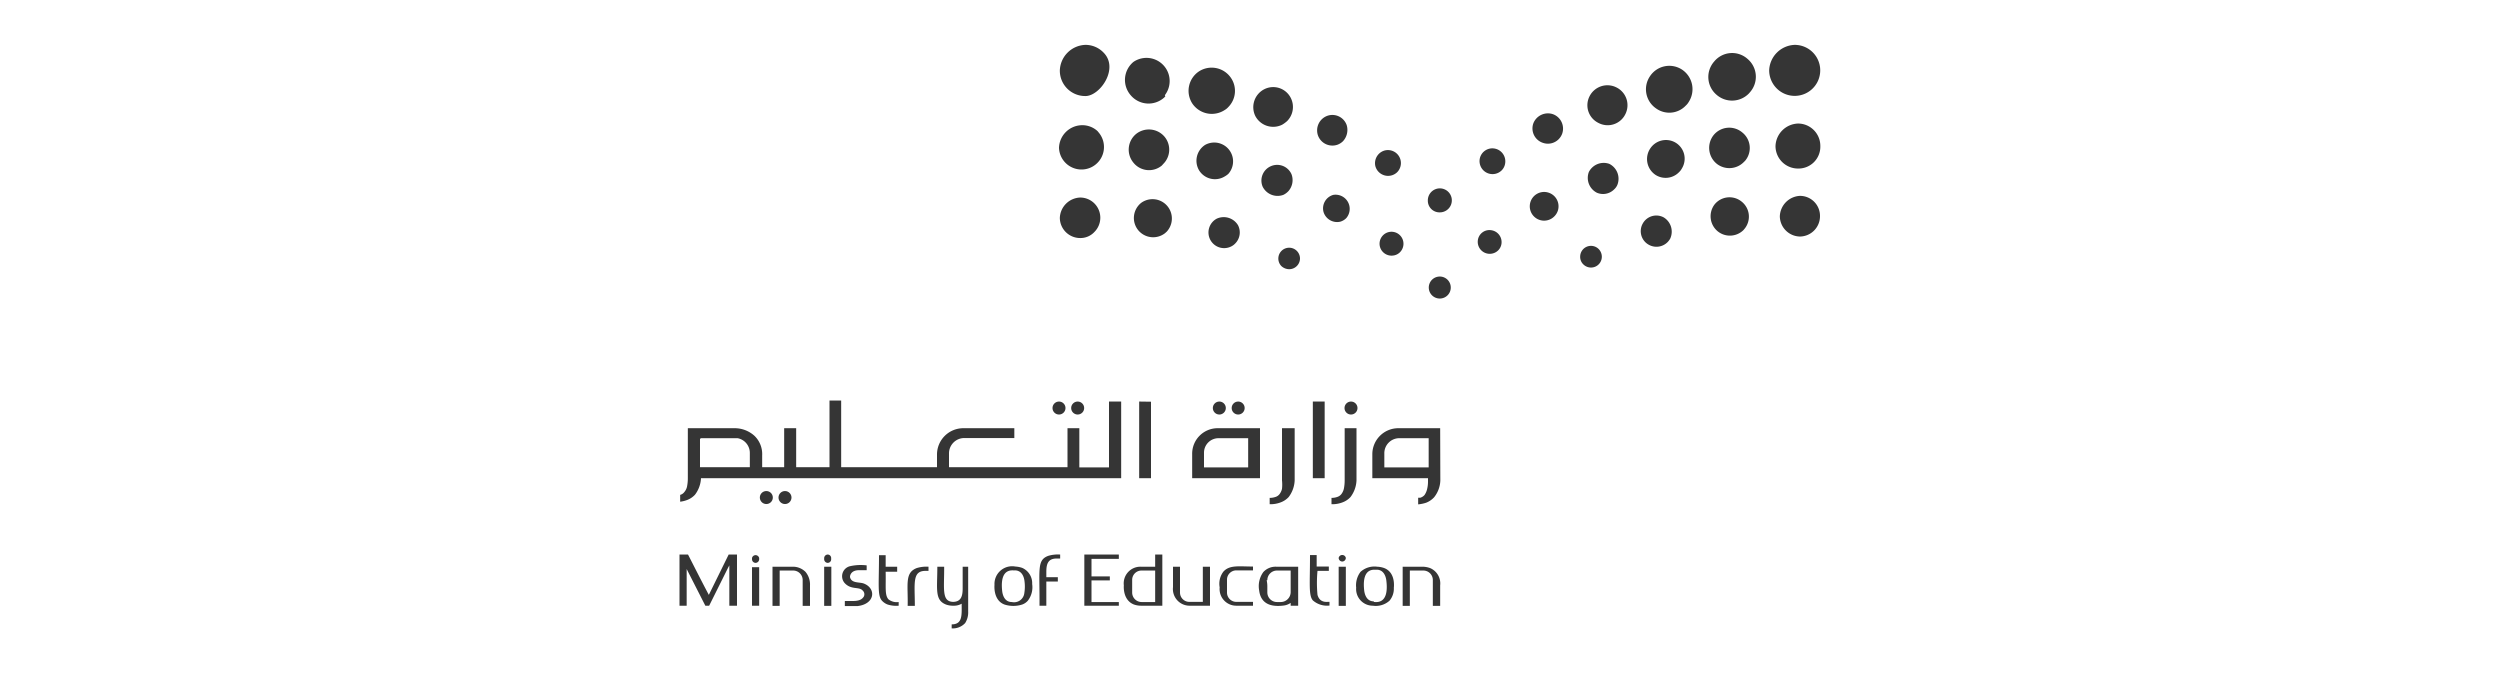 <svg xmlns="http://www.w3.org/2000/svg" height="35" width="130" viewBox="0 0 150 35"><path d="M108 11.5a1.23 1.23 0 0 1-1.21-1.22A1.27 1.27 0 0 1 108 9.06a1.2 1.2 0 0 1 1.2 1.22 1.22 1.22 0 0 1-1.2 1.22ZM98.94 12a.93.93 0 0 1-.38-1.27.93.93 0 0 1 1.26-.38 1 1 0 0 1 .39 1.28 1.06 1.06 0 0 1-.16.21.94.94 0 0 1-1.11.16ZM103.08 11.2a1.17 1.17 0 0 1-.21-1.62 1.15 1.15 0 0 1 1.61-.19 1.15 1.15 0 0 1 .22 1.61l-.09.11a1.16 1.16 0 0 1-1.53.09ZM95 13.17a.62.62 0 0 1-.19-.46.65.65 0 0 1 1.11-.46.66.66 0 0 1 .19.46.65.65 0 0 1-1.11.46ZM65.66 11.23a1.21 1.21 0 0 0-.85-2.07 1.27 1.27 0 0 0-1.22 1.22 1.22 1.22 0 0 0 1.22 1.21 1.14 1.14 0 0 0 .85-.36ZM74.11 11.92a.83.83 0 0 1-.21.16.94.94 0 0 1-1.28-.38.94.94 0 0 1 .38-1.27 1 1 0 0 1 1.28.39.94.94 0 0 1-.17 1.1ZM70 11.21l-.1.09a1.16 1.16 0 0 1-1.63-.21 1.16 1.16 0 0 1 .2-1.61A1.16 1.16 0 0 1 70 11.21ZM95.81 8.87a1 1 0 0 1-.48-1.24 1 1 0 0 1 1.23-.49 1 1 0 0 1 .49 1.24.75.75 0 0 1-.2.29.94.94 0 0 1-1.04.2ZM106.61 2.62a1.54 1.54 0 0 1-.46-1.09A1.59 1.59 0 0 1 107.68 0a1.53 1.53 0 1 1-1.07 2.62ZM88.79 6.81a.77.77 0 0 1 .93-.58.78.78 0 0 1 .58.93.74.74 0 0 1-.2.37.78.78 0 0 1-1.31-.72ZM92.58 5.88A.91.91 0 0 1 92 4.71a.94.94 0 0 1 1.18-.55.92.92 0 0 1 .55 1.17.93.93 0 0 1-.21.33.91.91 0 0 1-.94.22ZM95.9 4.68a1.18 1.18 0 0 1-.53-1.59A1.2 1.2 0 0 1 97 2.56a1.19 1.19 0 0 1 .52 1.6 1.16 1.16 0 0 1-.22.31 1.18 1.18 0 0 1-1.4.21ZM99.36 3.81A1.39 1.39 0 0 1 99 1.88a1.39 1.39 0 0 1 1.93-.39 1.41 1.41 0 0 1 .39 1.94.87.87 0 0 1-.17.21 1.36 1.36 0 0 1-1.79.17ZM103 3a1.4 1.4 0 0 1-.15-2 1.39 1.39 0 0 1 2-.16 1.4 1.4 0 0 1 .15 2l-.07.08A1.41 1.41 0 0 1 103 3ZM107.88 7.42a1.35 1.35 0 0 1-1.35-1.34 1.4 1.4 0 0 1 1.36-1.36 1.34 1.34 0 0 1 1.33 1.36 1.31 1.31 0 0 1-1.34 1.34ZM88.67 11.73a.7.7 0 0 1 .8-.61.72.72 0 0 1 .62.8.69.69 0 0 1-.2.41.72.72 0 0 1-1.22-.6ZM91.82 9.45a.86.86 0 0 1 1.07-.59.86.86 0 0 1 .59 1.06.87.87 0 0 1-.22.37.86.86 0 0 1-1.44-.84ZM99.33 7.8A1.14 1.14 0 0 1 99 6.24a1.13 1.13 0 0 1 1.54-.37 1.12 1.12 0 0 1 .37 1.55.83.83 0 0 1-.16.21 1.12 1.12 0 0 1-1.42.17ZM103 7.13a1.23 1.23 0 0 1-.18-1.72 1.21 1.21 0 0 1 1.71-.16 1.19 1.19 0 0 1 .18 1.7l-.08.08a1.22 1.22 0 0 1-1.63.1ZM66.21.46A1.5 1.5 0 0 0 65.12 0a1.59 1.59 0 0 0-1.53 1.53 1.52 1.52 0 0 0 1.54 1.54c.87 0 2.03-1.66 1.08-2.61ZM83.83 7.64a.78.78 0 0 1-.37.2.79.79 0 0 1-.94-.57.79.79 0 0 1 .59-.94.78.78 0 0 1 .72 1.31ZM80.58 5.78a.93.93 0 0 1-.33.21.92.92 0 0 1-1.17-.55.93.93 0 0 1 .55-1.18.91.91 0 0 1 1.17.55 1 1 0 0 1-.22.97ZM77.23 4.57a1.79 1.79 0 0 1-.3.22 1.21 1.21 0 0 1-1.61-.52 1.21 1.21 0 0 1 .54-1.61 1.18 1.18 0 0 1 1.59.53 1.2 1.2 0 0 1-.22 1.38ZM73.69 3.74a.87.87 0 0 1-.21.17 1.41 1.41 0 0 1-1.94-.39 1.4 1.4 0 0 1 .4-1.93 1.4 1.4 0 0 1 1.93.41 1.38 1.38 0 0 1-.18 1.74ZM69.92 3.09l-.08.08a1.4 1.4 0 0 1-2-.15 1.4 1.4 0 0 1 .17-2 1.39 1.39 0 0 1 1.88 2ZM65.9 5.22a1.35 1.35 0 0 0-1-.4 1.4 1.4 0 0 0-1.36 1.36 1.35 1.35 0 1 0 2.31-1ZM84 12.44a.69.69 0 0 1-.41.2.72.72 0 0 1-.81-.61.72.72 0 0 1 .61-.81.72.72 0 0 1 .61 1.22ZM80.78 10.39a.81.81 0 0 1-.37.22.85.85 0 0 1-1-.59A.84.84 0 0 1 80 9a.85.85 0 0 1 .78 1.39ZM77.31 8.77A1 1 0 0 1 77 9a1 1 0 0 1-1.24-.49.94.94 0 0 1 .49-1.23.94.94 0 0 1 1.24.48 1 1 0 0 1-.18 1.01ZM73.7 7.74a1.13 1.13 0 0 1-.21.15 1.12 1.12 0 0 1-1.55-.37A1.13 1.13 0 0 1 72.31 6a1.13 1.13 0 0 1 1.39 1.74ZM69.79 7.15l-.08.09A1.2 1.2 0 0 1 68 7.06a1.22 1.22 0 0 1 .16-1.71 1.23 1.23 0 0 1 1.72.17 1.21 1.21 0 0 1-.09 1.63ZM78 12.81a.65.65 0 1 0-1.12.46.7.7 0 0 0 .47.19.65.65 0 0 0 .65-.65ZM86.39 10.05a.7.7 0 0 1-.72-.72.72.72 0 1 1 .72.72ZM86.39 15.22a.66.66 0 1 1 .47-1.12.66.66 0 0 1-.47 1.12ZM62.37 33.65h.41V32.2h.69v-.26h-.69v-.33c0-.49.12-.78.59-.79h.24v-.24a2.05 2.05 0 0 0-.72.08c-.69.26-.5.83-.52 2.99ZM58.16 31.31h-.4v1.31c0 .46-.1.78-.55.8-.73 0-.55-.78-.56-2.11h-.41c0 1.35-.17 2 .52 2.27a1.19 1.19 0 0 0 .43.07.94.94 0 0 0 .51-.12c0 .66.07 1.24-.6 1.24v.24a1 1 0 0 0 .81-.32 1.18 1.18 0 0 0 .18-.7v-2.68ZM45.33 31.08a.22.22 0 0 0 .22-.22v-.07a.22.22 0 0 0-.43 0v.07a.22.22 0 0 0 .21.22ZM45.12 31.34h.43v2.31h-.43ZM49.66 31.08a.21.21 0 0 0 .21-.22v-.07a.21.21 0 0 0-.21-.21.22.22 0 0 0-.21.21v.07a.22.22 0 0 0 .21.22ZM49.45 31.31h.43v2.35h-.43ZM80.54 31a.22.22 0 0 0 .21-.22.22.22 0 0 0-.43 0 .22.22 0 0 0 .22.22ZM80.32 31.31h.43v2.35h-.43ZM70.8 32.86v-1.55h-.42v1.23a1 1 0 0 0 1 1.11h1.22v-2.34h-.43v2.11h-.81a.56.56 0 0 1-.56-.56ZM67.43 32.43s-.09.88.61 1.15a1.3 1.3 0 0 0 .42.07h1.28v-3.07h-.43v.73h-.86a1 1 0 0 0-1.02 1.12Zm1.07-.89h.81v1.89h-.81a.57.57 0 0 1-.57-.57v-.76a.56.56 0 0 1 .57-.56ZM85.8 31.39a1.44 1.44 0 0 0-.42-.08h-1.22v2.35h.43v-2.12h.81a.57.57 0 0 1 .57.56v1.56h.44v-1.23a1 1 0 0 0-.61-1.04ZM73.18 32.55a1 1 0 0 0 1 1.1h1v-.23h-1a.56.56 0 0 1-.56-.56s0-.26 0-.4v-.38a.56.56 0 0 1 .56-.55h1v-.23c-.83 0-1.41-.11-1.78.31a1.2 1.2 0 0 0-.22.94ZM51.83 32.32c-.26-.1-.75 0-.83-.39 0-.18.14-.41.53-.41H52v-.29a2.93 2.93 0 0 0-1 .05.62.62 0 0 0-.33 1c.39.44.88.21 1.09.46a.3.3 0 0 1 .07.36c-.21.35-.68.25-1.14.27v.3h.78c1.04-.13 1.11-1.06.36-1.35ZM41.28 30.58h-.51v3.07h.43v-2.2l1.12 2.2h.23l1.13-2.27.08-.15v2.42h.46v-3.07h-.5L42.53 33c-.43-.8-1.3-2.53-1.25-2.42ZM65.49 32.13h1.1v-.24h-1.1v-1.05h1.64v-.26h-2.07v3.07h2.07v-.22h-1.64M53.3 33.26c-.22-.27-.14-.7-.16-1.65h.69v-.3h-.69v-.69h-.4c0 1.75-.1 2.41.17 2.72a.88.88 0 0 0 .35.24 1.7 1.7 0 0 0 .66.07v-.22a.8.8 0 0 1-.62-.17ZM54.46 33.66h.43c0-1.35-.17-2.1.64-2.1h.18v-.25a2 2 0 0 0-.7.08c-.74.28-.52.98-.55 2.27ZM83.05 31.39a1.41 1.41 0 0 0-.42-.08 1.24 1.24 0 0 0-1 .31 1.34 1.34 0 0 0-.26.95 1 1 0 0 0 1 1.08 1.23 1.23 0 0 0 1-.3 1.12 1.12 0 0 0 .26-.78s.13-.91-.58-1.18Zm-.62 2c-.46 0-.56-.47-.58-.67-.16-1.48.72-1.19.75-1.23.45 0 .56.46.58.65.19 1.54-.72 1.26-.75 1.29ZM75.55 32.74c.1.79.69 1 1.47.9a.92.92 0 0 0 .42-.16v.17h.45v-2.34h-1.32a1 1 0 0 0-.77.32 1.44 1.44 0 0 0-.25 1.11Zm.49-.62a.58.58 0 0 1 .58-.58h.82v1.31a.6.6 0 0 1-.6.58h-.22a.58.58 0 0 1-.58-.58s0-.18 0-.37-.04-.36-.04-.36ZM79.05 33a7.58 7.58 0 0 1 0-1.44h.68v-.26H79v-.69h-.4c0 1.75-.09 2.41.17 2.72a1.28 1.28 0 0 0 1 .31v-.22c-.09-.02-.57.12-.72-.42ZM61.33 31.38a1.47 1.47 0 0 0-.41-.08 1.06 1.06 0 0 0-1.25 1.1s-.1.92.6 1.18a1.74 1.74 0 0 0 1.06 0 .82.82 0 0 0 .34-.23 1.32 1.32 0 0 0 .26-1 1 1 0 0 0-.6-.97Zm.13 1.51a.62.62 0 0 1-.75.54c-.46 0-.56-.47-.58-.67-.16-1.49.73-1.19.76-1.23.45 0 .56.45.58.65a2.43 2.43 0 0 1-.01.71ZM47.57 31.31h-1.22v2.35h.43v-2.12h.81a.57.57 0 0 1 .57.56v1.56h.44v-1.23a1.18 1.18 0 0 0-.27-.81 1.07 1.07 0 0 0-.76-.31Z" style="fill:#353535"/><circle cx="73.16" cy="21.79" r=".39" style="fill:#353535"/><path d="M80.68 23v3.13a2.44 2.44 0 0 1-.05.51.85.85 0 0 1-.16.33.54.54 0 0 1-.25.16 1 1 0 0 1-.33.05v.38a1.69 1.69 0 0 0 .66-.11 1.23 1.23 0 0 0 .48-.32 1.77 1.77 0 0 0 .36-1V23ZM78.77 21.4h.71V26h-.71ZM76.92 23v3.13a2.44 2.44 0 0 1 0 .51.85.85 0 0 1-.16.33.49.49 0 0 1-.25.16 1 1 0 0 1-.33.05v.38a1.69 1.69 0 0 0 .66-.11 1.23 1.23 0 0 0 .48-.32 1.77 1.77 0 0 0 .36-1V23ZM71.53 24.54V26h4.07v-3h-2.54a1.53 1.53 0 0 0-1.53 1.54Zm3.36-.94v1.75h-2.65v-.88a.87.87 0 0 1 .88-.87Z" style="fill:#353535"/><circle cx="63.54" cy="21.79" r=".39" style="fill:#353535"/><circle cx="45.98" cy="27.16" r=".39" style="fill:#353535"/><circle cx="47.1" cy="27.16" r=".39" style="fill:#353535"/><circle cx="64.66" cy="21.79" r=".39" style="fill:#353535"/><circle cx="74.29" cy="21.79" r=".39" style="fill:#353535"/><circle cx="81.06" cy="21.79" r=".39" style="fill:#353535"/><path d="M66.54 25.35h-1.78V23h-.71v2.34h-7.11v-.83a.92.92 0 0 1 .92-.92h3V23H57.8a1.58 1.58 0 0 0-1.58 1.58v.76h-5.75v-4h-.7v4h-2V23h-.72v2.34h-1.32v-.71a1.52 1.52 0 0 0-.47-1.18 1.77 1.77 0 0 0-1.17-.45h-2.82v3a2.51 2.51 0 0 1-.05.51.74.74 0 0 1-.16.32.45.45 0 0 1-.25.17v.41a1.76 1.76 0 0 0 .41-.1 1.23 1.23 0 0 0 .48-.32 1.77 1.77 0 0 0 .36-1V26h25.21v-4.6h-.73ZM42.06 23.6h2.2a.9.9 0 0 1 .73.89v.85H42v-1.7l.06-.04ZM86.41 23H83.9a1.56 1.56 0 0 0-1.56 1.56V26h3.34v.17a1.88 1.88 0 0 1-.06.51 1 1 0 0 1-.15.33.54.54 0 0 1-.25.16h-.13v.4a2.14 2.14 0 0 0 .48-.1 1.28 1.28 0 0 0 .48-.33 1.7 1.7 0 0 0 .37-1Zm-2.41.6h1.72v1.75h-2.66v-.85a.9.9 0 0 1 .94-.9ZM68.35 21.4V26h.71v-4.59Z" style="fill:#353535"/></svg>
